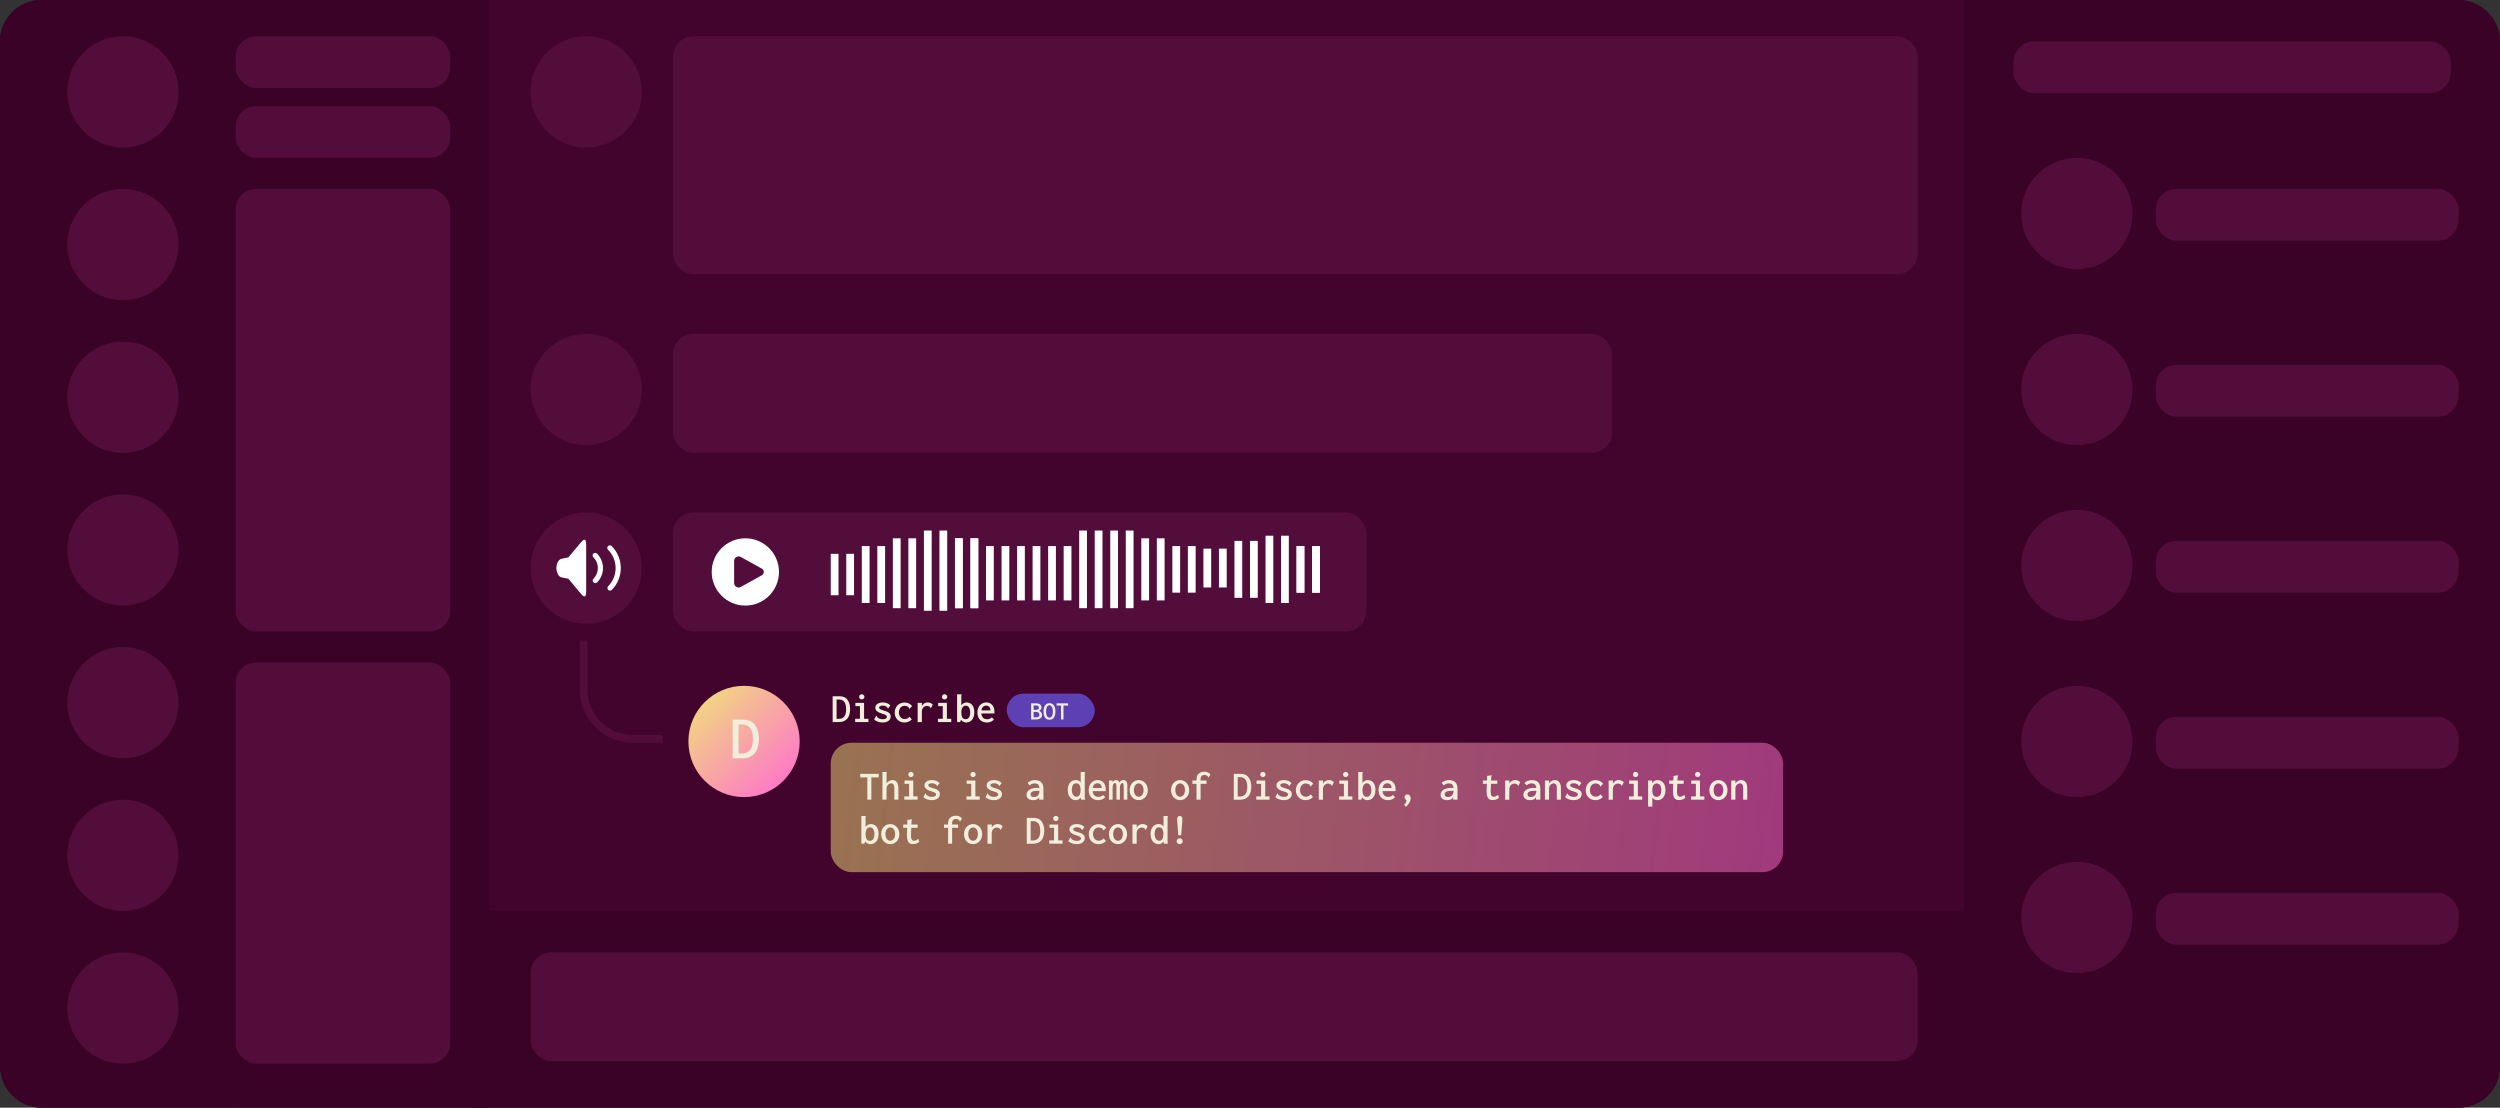 <svg width="966" height="428" viewBox="0 0 966 428" fill="none" xmlns="http://www.w3.org/2000/svg">
<rect x="0" y="0" width="966" height="428" fill="#333333" stroke="none"/>
<rect width="966" height="428" rx="16" fill="#42032C"/>
<rect x="321" y="287" width="368" height="50" rx="8" fill="url(#paint0_linear_16_936)" fill-opacity="0.5"/>
<rect x="389" y="268" width="34" height="13" rx="6.5" fill="#6E62FF" fill-opacity="0.65"/>
<path d="M335.136 309V300.376H332.416V299.016H339.536V300.376H336.688V309H335.136ZM340.976 298.296H342.544H342.704V298.44C342.64 298.504 342.597 298.573 342.576 298.648C342.565 298.723 342.56 298.851 342.56 299.032V302.68C342.741 302.413 342.955 302.189 343.2 302.008C343.456 301.816 343.717 301.672 343.984 301.576C344.261 301.469 344.539 301.416 344.816 301.416C345.285 301.416 345.691 301.523 346.032 301.736C346.384 301.949 346.656 302.285 346.848 302.744C347.04 303.192 347.136 303.789 347.136 304.536V309H345.568V304.552C345.568 304.093 345.52 303.731 345.424 303.464C345.328 303.187 345.195 302.989 345.024 302.872C344.853 302.744 344.651 302.68 344.416 302.68C344.224 302.68 344.037 302.712 343.856 302.776C343.685 302.84 343.52 302.931 343.36 303.048C343.2 303.155 343.061 303.293 342.944 303.464C342.827 303.635 342.731 303.827 342.656 304.04C342.592 304.253 342.56 304.488 342.56 304.744V309H340.976V298.296ZM349.44 309V307.736H351.28V302.856H349.52V301.592H352.88V307.736H354.56V309H349.44ZM351.984 300.264C351.696 300.264 351.451 300.168 351.248 299.976C351.056 299.773 350.96 299.539 350.96 299.272C350.96 298.984 351.056 298.744 351.248 298.552C351.44 298.36 351.685 298.264 351.984 298.264C352.261 298.264 352.501 298.365 352.704 298.568C352.917 298.771 353.024 299.005 353.024 299.272C353.024 299.539 352.917 299.773 352.704 299.976C352.501 300.168 352.261 300.264 351.984 300.264ZM360.112 309.176C359.664 309.176 359.243 309.133 358.848 309.048C358.453 308.963 358.08 308.835 357.728 308.664C357.387 308.493 357.072 308.275 356.784 308.008L357.52 306.664L357.616 306.52L357.728 306.584C357.749 306.669 357.776 306.76 357.808 306.856C357.84 306.941 357.915 307.048 358.032 307.176C358.288 307.4 358.581 307.581 358.912 307.72C359.243 307.848 359.648 307.912 360.128 307.912C360.459 307.912 360.736 307.875 360.96 307.8C361.195 307.715 361.376 307.603 361.504 307.464C361.632 307.315 361.696 307.149 361.696 306.968C361.696 306.829 361.659 306.712 361.584 306.616C361.52 306.509 361.419 306.413 361.28 306.328C361.141 306.232 360.96 306.141 360.736 306.056C360.512 305.96 360.24 305.869 359.92 305.784C359.376 305.624 358.901 305.443 358.496 305.24C358.091 305.027 357.776 304.776 357.552 304.488C357.328 304.2 357.216 303.859 357.216 303.464C357.216 303.069 357.328 302.723 357.552 302.424C357.787 302.115 358.117 301.869 358.544 301.688C358.971 301.507 359.477 301.416 360.064 301.416C360.384 301.416 360.683 301.443 360.96 301.496C361.248 301.539 361.509 301.608 361.744 301.704C361.989 301.8 362.219 301.923 362.432 302.072C362.645 302.211 362.848 302.376 363.04 302.568L362.224 303.656L362.128 303.784L362.016 303.688C362.005 303.603 361.979 303.523 361.936 303.448C361.904 303.373 361.829 303.277 361.712 303.16C361.477 302.989 361.221 302.861 360.944 302.776C360.667 302.691 360.384 302.648 360.096 302.648C359.723 302.648 359.392 302.712 359.104 302.84C358.827 302.968 358.688 303.16 358.688 303.416C358.688 303.565 358.747 303.704 358.864 303.832C358.992 303.96 359.195 304.088 359.472 304.216C359.749 304.333 360.128 304.456 360.608 304.584C361.216 304.744 361.707 304.931 362.08 305.144C362.453 305.347 362.725 305.587 362.896 305.864C363.077 306.141 363.168 306.467 363.168 306.84C363.168 307.256 363.051 307.645 362.816 308.008C362.592 308.36 362.251 308.643 361.792 308.856C361.333 309.069 360.773 309.176 360.112 309.176ZM373.44 309V307.736H375.28V302.856H373.52V301.592H376.88V307.736H378.56V309H373.44ZM375.984 300.264C375.696 300.264 375.451 300.168 375.248 299.976C375.056 299.773 374.96 299.539 374.96 299.272C374.96 298.984 375.056 298.744 375.248 298.552C375.44 298.36 375.685 298.264 375.984 298.264C376.261 298.264 376.501 298.365 376.704 298.568C376.917 298.771 377.024 299.005 377.024 299.272C377.024 299.539 376.917 299.773 376.704 299.976C376.501 300.168 376.261 300.264 375.984 300.264ZM384.112 309.176C383.664 309.176 383.243 309.133 382.848 309.048C382.453 308.963 382.08 308.835 381.728 308.664C381.387 308.493 381.072 308.275 380.784 308.008L381.52 306.664L381.616 306.52L381.728 306.584C381.749 306.669 381.776 306.76 381.808 306.856C381.84 306.941 381.915 307.048 382.032 307.176C382.288 307.4 382.581 307.581 382.912 307.72C383.243 307.848 383.648 307.912 384.128 307.912C384.459 307.912 384.736 307.875 384.96 307.8C385.195 307.715 385.376 307.603 385.504 307.464C385.632 307.315 385.696 307.149 385.696 306.968C385.696 306.829 385.659 306.712 385.584 306.616C385.52 306.509 385.419 306.413 385.28 306.328C385.141 306.232 384.96 306.141 384.736 306.056C384.512 305.96 384.24 305.869 383.92 305.784C383.376 305.624 382.901 305.443 382.496 305.24C382.091 305.027 381.776 304.776 381.552 304.488C381.328 304.2 381.216 303.859 381.216 303.464C381.216 303.069 381.328 302.723 381.552 302.424C381.787 302.115 382.117 301.869 382.544 301.688C382.971 301.507 383.477 301.416 384.064 301.416C384.384 301.416 384.683 301.443 384.96 301.496C385.248 301.539 385.509 301.608 385.744 301.704C385.989 301.8 386.219 301.923 386.432 302.072C386.645 302.211 386.848 302.376 387.04 302.568L386.224 303.656L386.128 303.784L386.016 303.688C386.005 303.603 385.979 303.523 385.936 303.448C385.904 303.373 385.829 303.277 385.712 303.16C385.477 302.989 385.221 302.861 384.944 302.776C384.667 302.691 384.384 302.648 384.096 302.648C383.723 302.648 383.392 302.712 383.104 302.84C382.827 302.968 382.688 303.16 382.688 303.416C382.688 303.565 382.747 303.704 382.864 303.832C382.992 303.96 383.195 304.088 383.472 304.216C383.749 304.333 384.128 304.456 384.608 304.584C385.216 304.744 385.707 304.931 386.08 305.144C386.453 305.347 386.725 305.587 386.896 305.864C387.077 306.141 387.168 306.467 387.168 306.84C387.168 307.256 387.051 307.645 386.816 308.008C386.592 308.36 386.251 308.643 385.792 308.856C385.333 309.069 384.773 309.176 384.112 309.176ZM399.232 309.176C398.411 309.176 397.771 308.989 397.312 308.616C396.864 308.232 396.64 307.736 396.64 307.128C396.64 306.723 396.731 306.36 396.912 306.04C397.104 305.709 397.371 305.427 397.712 305.192C398.064 304.957 398.485 304.776 398.976 304.648C399.467 304.509 400.021 304.44 400.64 304.44C400.768 304.44 400.901 304.445 401.04 304.456C401.189 304.456 401.344 304.461 401.504 304.472C401.675 304.483 401.845 304.493 402.016 304.504L402.064 305.64C401.915 305.619 401.755 305.603 401.584 305.592C401.424 305.581 401.264 305.576 401.104 305.576C400.944 305.576 400.795 305.576 400.656 305.576C400.24 305.576 399.877 305.608 399.568 305.672C399.269 305.725 399.019 305.811 398.816 305.928C398.624 306.045 398.48 306.189 398.384 306.36C398.288 306.531 398.24 306.728 398.24 306.952C398.24 307.133 398.272 307.293 398.336 307.432C398.4 307.56 398.485 307.661 398.592 307.736C398.709 307.811 398.843 307.869 398.992 307.912C399.152 307.944 399.323 307.96 399.504 307.96C399.856 307.96 400.165 307.901 400.432 307.784C400.699 307.667 400.923 307.496 401.104 307.272C401.296 307.037 401.44 306.749 401.536 306.408C401.632 306.056 401.68 305.645 401.68 305.176C401.68 304.525 401.605 304.019 401.456 303.656C401.317 303.293 401.109 303.043 400.832 302.904C400.555 302.765 400.208 302.696 399.792 302.696C399.451 302.696 399.12 302.755 398.8 302.872C398.491 302.979 398.187 303.181 397.888 303.48L397.04 302.52C397.445 302.136 397.888 301.859 398.368 301.688C398.859 301.517 399.36 301.432 399.872 301.432C400.341 301.432 400.773 301.491 401.168 301.608C401.573 301.715 401.925 301.896 402.224 302.152C402.533 302.408 402.768 302.755 402.928 303.192C403.099 303.629 403.184 304.184 403.184 304.856V309H401.52V308.088C401.381 308.301 401.227 308.483 401.056 308.632C400.885 308.771 400.699 308.883 400.496 308.968C400.304 309.043 400.101 309.096 399.888 309.128C399.675 309.16 399.456 309.176 399.232 309.176ZM415.648 309.176C415.253 309.176 414.869 309.096 414.496 308.936C414.133 308.765 413.808 308.52 413.52 308.2C413.232 307.88 413.003 307.475 412.832 306.984C412.672 306.483 412.592 305.907 412.592 305.256C412.592 304.595 412.672 304.024 412.832 303.544C413.003 303.064 413.232 302.669 413.52 302.36C413.808 302.04 414.139 301.805 414.512 301.656C414.885 301.496 415.275 301.416 415.68 301.416C415.968 301.416 416.229 301.453 416.464 301.528C416.709 301.603 416.928 301.715 417.12 301.864C417.312 302.013 417.467 302.2 417.584 302.424V298.296H419.136H419.28V298.44C419.227 298.504 419.189 298.573 419.168 298.648C419.147 298.723 419.141 298.851 419.152 299.032V307.96C419.152 308.131 419.157 308.307 419.168 308.488C419.189 308.659 419.237 308.829 419.312 309H417.744C417.691 308.883 417.653 308.776 417.632 308.68C417.611 308.584 417.6 308.488 417.6 308.392C417.6 308.296 417.6 308.195 417.6 308.088C417.451 308.312 417.28 308.509 417.088 308.68C416.896 308.84 416.677 308.963 416.432 309.048C416.187 309.133 415.925 309.176 415.648 309.176ZM415.92 307.864C416.208 307.864 416.453 307.805 416.656 307.688C416.859 307.571 417.024 307.4 417.152 307.176C417.28 306.952 417.376 306.68 417.44 306.36C417.504 306.04 417.536 305.677 417.536 305.272C417.536 304.728 417.477 304.264 417.36 303.88C417.243 303.485 417.056 303.187 416.8 302.984C416.555 302.771 416.24 302.664 415.856 302.664C415.579 302.664 415.333 302.723 415.12 302.84C414.907 302.957 414.725 303.128 414.576 303.352C414.437 303.565 414.331 303.827 414.256 304.136C414.181 304.445 414.144 304.792 414.144 305.176C414.144 305.72 414.219 306.195 414.368 306.6C414.528 307.005 414.741 307.32 415.008 307.544C415.275 307.757 415.579 307.864 415.92 307.864ZM424.336 309.176C423.803 309.176 423.312 309.091 422.864 308.92C422.416 308.749 422.027 308.504 421.696 308.184C421.376 307.853 421.125 307.448 420.944 306.968C420.763 306.488 420.672 305.944 420.672 305.336C420.672 304.717 420.763 304.168 420.944 303.688C421.125 303.197 421.371 302.787 421.68 302.456C422 302.125 422.368 301.869 422.784 301.688C423.211 301.507 423.664 301.416 424.144 301.416C424.56 301.416 424.955 301.491 425.328 301.64C425.712 301.789 426.043 302.013 426.32 302.312C426.608 302.6 426.832 302.968 426.992 303.416C427.163 303.864 427.248 304.387 427.248 304.984C427.248 305.091 427.248 305.213 427.248 305.352C427.248 305.48 427.243 305.592 427.232 305.688H422.208C422.229 306.072 422.304 306.408 422.432 306.696C422.56 306.973 422.72 307.203 422.912 307.384C423.115 307.565 423.344 307.699 423.6 307.784C423.856 307.869 424.123 307.912 424.4 307.912C424.645 307.912 424.869 307.891 425.072 307.848C425.285 307.795 425.488 307.715 425.68 307.608C425.872 307.501 426.048 307.357 426.208 307.176L427.04 307.992C426.816 308.259 426.565 308.483 426.288 308.664C426.011 308.835 425.707 308.963 425.376 309.048C425.056 309.133 424.709 309.176 424.336 309.176ZM422.24 304.488H425.696C425.696 304.189 425.659 303.928 425.584 303.704C425.509 303.48 425.397 303.288 425.248 303.128C425.109 302.968 424.939 302.851 424.736 302.776C424.533 302.691 424.309 302.648 424.064 302.648C423.829 302.648 423.611 302.685 423.408 302.76C423.216 302.835 423.04 302.947 422.88 303.096C422.72 303.245 422.581 303.437 422.464 303.672C422.357 303.896 422.283 304.168 422.24 304.488ZM428.528 309V301.592H429.888V302.2C430.005 302.029 430.133 301.891 430.272 301.784C430.421 301.667 430.576 301.576 430.736 301.512C430.907 301.448 431.077 301.416 431.248 301.416C431.44 301.416 431.621 301.453 431.792 301.528C431.963 301.603 432.112 301.709 432.24 301.848C432.368 301.987 432.464 302.168 432.528 302.392C432.635 302.179 432.763 302.003 432.912 301.864C433.072 301.725 433.253 301.619 433.456 301.544C433.669 301.459 433.893 301.416 434.128 301.416C434.384 301.416 434.603 301.469 434.784 301.576C434.976 301.672 435.131 301.811 435.248 301.992C435.376 302.163 435.467 302.376 435.52 302.632C435.584 302.877 435.611 303.155 435.6 303.464V309H434.208V303.88C434.208 303.507 434.187 303.229 434.144 303.048C434.101 302.867 434.037 302.744 433.952 302.68C433.877 302.616 433.787 302.584 433.68 302.584C433.52 302.584 433.365 302.659 433.216 302.808C433.077 302.947 432.96 303.139 432.864 303.384C432.779 303.629 432.736 303.901 432.736 304.2V309H431.392V303.944C431.392 303.389 431.344 303.021 431.248 302.84C431.163 302.659 431.008 302.568 430.784 302.568C430.677 302.568 430.571 302.605 430.464 302.68C430.368 302.744 430.277 302.845 430.192 302.984C430.107 303.112 430.037 303.272 429.984 303.464C429.941 303.656 429.92 303.88 429.92 304.136V309H428.528ZM440 309.16C439.328 309.16 438.731 309 438.208 308.68C437.685 308.349 437.269 307.896 436.96 307.32C436.651 306.733 436.496 306.061 436.496 305.304C436.496 304.557 436.651 303.896 436.96 303.32C437.269 302.733 437.685 302.275 438.208 301.944C438.731 301.603 439.328 301.432 440 301.432C440.661 301.432 441.253 301.603 441.776 301.944C442.309 302.275 442.731 302.733 443.04 303.32C443.349 303.896 443.504 304.557 443.504 305.304C443.504 306.051 443.349 306.717 443.04 307.304C442.731 307.88 442.309 308.333 441.776 308.664C441.253 308.995 440.661 309.16 440 309.16ZM440 307.864C440.363 307.864 440.683 307.757 440.96 307.544C441.248 307.32 441.472 307.016 441.632 306.632C441.792 306.248 441.872 305.8 441.872 305.288C441.872 304.765 441.792 304.312 441.632 303.928C441.472 303.544 441.248 303.245 440.96 303.032C440.683 302.819 440.363 302.712 440 302.712C439.637 302.712 439.312 302.819 439.024 303.032C438.747 303.245 438.528 303.544 438.368 303.928C438.208 304.312 438.128 304.765 438.128 305.288C438.128 305.8 438.208 306.248 438.368 306.632C438.528 307.016 438.747 307.32 439.024 307.544C439.312 307.757 439.637 307.864 440 307.864ZM456 309.16C455.328 309.16 454.731 309 454.208 308.68C453.685 308.349 453.269 307.896 452.96 307.32C452.651 306.733 452.496 306.061 452.496 305.304C452.496 304.557 452.651 303.896 452.96 303.32C453.269 302.733 453.685 302.275 454.208 301.944C454.731 301.603 455.328 301.432 456 301.432C456.661 301.432 457.253 301.603 457.776 301.944C458.309 302.275 458.731 302.733 459.04 303.32C459.349 303.896 459.504 304.557 459.504 305.304C459.504 306.051 459.349 306.717 459.04 307.304C458.731 307.88 458.309 308.333 457.776 308.664C457.253 308.995 456.661 309.16 456 309.16ZM456 307.864C456.363 307.864 456.683 307.757 456.96 307.544C457.248 307.32 457.472 307.016 457.632 306.632C457.792 306.248 457.872 305.8 457.872 305.288C457.872 304.765 457.792 304.312 457.632 303.928C457.472 303.544 457.248 303.245 456.96 303.032C456.683 302.819 456.363 302.712 456 302.712C455.637 302.712 455.312 302.819 455.024 303.032C454.747 303.245 454.528 303.544 454.368 303.928C454.208 304.312 454.128 304.765 454.128 305.288C454.128 305.8 454.208 306.248 454.368 306.632C454.528 307.016 454.747 307.32 455.024 307.544C455.312 307.757 455.637 307.864 456 307.864ZM462.336 302.856H460.752V301.592H462.336V301.096C462.336 300.435 462.469 299.891 462.736 299.464C463.013 299.027 463.376 298.707 463.824 298.504C464.272 298.291 464.763 298.184 465.296 298.184C465.787 298.184 466.24 298.269 466.656 298.44C467.072 298.611 467.429 298.867 467.728 299.208L467.056 300.312L466.976 300.44L466.864 300.376C466.843 300.291 466.811 300.205 466.768 300.12C466.736 300.035 466.656 299.933 466.528 299.816C466.347 299.677 466.171 299.581 466 299.528C465.829 299.475 465.621 299.448 465.376 299.448C465.077 299.448 464.816 299.507 464.592 299.624C464.379 299.731 464.208 299.907 464.08 300.152C463.963 300.387 463.904 300.701 463.904 301.096V301.592H466.208V302.856H463.904V309H462.336V302.856ZM476.736 309.016V299.032H479.216C479.803 299.032 480.293 299.085 480.688 299.192C481.093 299.299 481.435 299.453 481.712 299.656C482 299.859 482.251 300.109 482.464 300.408C482.688 300.707 482.875 301.043 483.024 301.416C483.184 301.789 483.301 302.2 483.376 302.648C483.451 303.085 483.488 303.56 483.488 304.072C483.477 304.84 483.381 305.528 483.2 306.136C483.029 306.744 482.763 307.261 482.4 307.688C482.048 308.115 481.595 308.445 481.04 308.68C480.485 308.904 479.813 309.016 479.024 309.016H476.736ZM478.256 307.768H478.992C479.707 307.768 480.277 307.624 480.704 307.336C481.141 307.037 481.456 306.616 481.648 306.072C481.851 305.517 481.952 304.867 481.952 304.12C481.952 303.331 481.861 302.653 481.68 302.088C481.499 301.523 481.205 301.085 480.8 300.776C480.405 300.456 479.856 300.296 479.152 300.296H478.256V307.768ZM485.44 309V307.736H487.28V302.856H485.52V301.592H488.88V307.736H490.56V309H485.44ZM487.984 300.264C487.696 300.264 487.451 300.168 487.248 299.976C487.056 299.773 486.96 299.539 486.96 299.272C486.96 298.984 487.056 298.744 487.248 298.552C487.44 298.36 487.685 298.264 487.984 298.264C488.261 298.264 488.501 298.365 488.704 298.568C488.917 298.771 489.024 299.005 489.024 299.272C489.024 299.539 488.917 299.773 488.704 299.976C488.501 300.168 488.261 300.264 487.984 300.264ZM496.112 309.176C495.664 309.176 495.243 309.133 494.848 309.048C494.453 308.963 494.08 308.835 493.728 308.664C493.387 308.493 493.072 308.275 492.784 308.008L493.52 306.664L493.616 306.52L493.728 306.584C493.749 306.669 493.776 306.76 493.808 306.856C493.84 306.941 493.915 307.048 494.032 307.176C494.288 307.4 494.581 307.581 494.912 307.72C495.243 307.848 495.648 307.912 496.128 307.912C496.459 307.912 496.736 307.875 496.96 307.8C497.195 307.715 497.376 307.603 497.504 307.464C497.632 307.315 497.696 307.149 497.696 306.968C497.696 306.829 497.659 306.712 497.584 306.616C497.52 306.509 497.419 306.413 497.28 306.328C497.141 306.232 496.96 306.141 496.736 306.056C496.512 305.96 496.24 305.869 495.92 305.784C495.376 305.624 494.901 305.443 494.496 305.24C494.091 305.027 493.776 304.776 493.552 304.488C493.328 304.2 493.216 303.859 493.216 303.464C493.216 303.069 493.328 302.723 493.552 302.424C493.787 302.115 494.117 301.869 494.544 301.688C494.971 301.507 495.477 301.416 496.064 301.416C496.384 301.416 496.683 301.443 496.96 301.496C497.248 301.539 497.509 301.608 497.744 301.704C497.989 301.8 498.219 301.923 498.432 302.072C498.645 302.211 498.848 302.376 499.04 302.568L498.224 303.656L498.128 303.784L498.016 303.688C498.005 303.603 497.979 303.523 497.936 303.448C497.904 303.373 497.829 303.277 497.712 303.16C497.477 302.989 497.221 302.861 496.944 302.776C496.667 302.691 496.384 302.648 496.096 302.648C495.723 302.648 495.392 302.712 495.104 302.84C494.827 302.968 494.688 303.16 494.688 303.416C494.688 303.565 494.747 303.704 494.864 303.832C494.992 303.96 495.195 304.088 495.472 304.216C495.749 304.333 496.128 304.456 496.608 304.584C497.216 304.744 497.707 304.931 498.08 305.144C498.453 305.347 498.725 305.587 498.896 305.864C499.077 306.141 499.168 306.467 499.168 306.84C499.168 307.256 499.051 307.645 498.816 308.008C498.592 308.36 498.251 308.643 497.792 308.856C497.333 309.069 496.773 309.176 496.112 309.176ZM504.496 309.176C503.952 309.176 503.445 309.085 502.976 308.904C502.517 308.712 502.117 308.445 501.776 308.104C501.445 307.752 501.184 307.347 500.992 306.888C500.811 306.419 500.72 305.907 500.72 305.352C500.72 304.797 500.811 304.285 500.992 303.816C501.184 303.336 501.445 302.92 501.776 302.568C502.117 302.216 502.517 301.944 502.976 301.752C503.445 301.549 503.947 301.448 504.48 301.448C505.141 301.448 505.717 301.571 506.208 301.816C506.709 302.061 507.115 302.408 507.424 302.856L506.512 303.816L506.4 303.928L506.304 303.832C506.293 303.747 506.272 303.667 506.24 303.592C506.219 303.507 506.149 303.395 506.032 303.256C505.819 303.064 505.584 302.931 505.328 302.856C505.072 302.771 504.779 302.728 504.448 302.728C504.171 302.728 503.904 302.787 503.648 302.904C503.403 303.021 503.179 303.192 502.976 303.416C502.784 303.64 502.629 303.912 502.512 304.232C502.395 304.552 502.336 304.909 502.336 305.304C502.336 305.688 502.395 306.04 502.512 306.36C502.629 306.669 502.789 306.936 502.992 307.16C503.195 307.373 503.429 307.544 503.696 307.672C503.973 307.789 504.261 307.848 504.56 307.848C504.795 307.848 505.019 307.821 505.232 307.768C505.456 307.704 505.669 307.608 505.872 307.48C506.075 307.341 506.267 307.165 506.448 306.952L507.328 307.976C506.944 308.392 506.501 308.696 506 308.888C505.509 309.08 505.008 309.176 504.496 309.176ZM509.584 301.592H511.232L511.2 303.704L511.008 303.528C511.061 303.208 511.163 302.92 511.312 302.664C511.461 302.397 511.643 302.173 511.856 301.992C512.08 301.811 512.325 301.672 512.592 301.576C512.859 301.469 513.136 301.416 513.424 301.416C513.829 301.416 514.197 301.485 514.528 301.624C514.859 301.763 515.157 301.971 515.424 302.248L514.752 303.56L514.688 303.704L514.56 303.64C514.528 303.555 514.496 303.469 514.464 303.384C514.432 303.299 514.352 303.197 514.224 303.08C514.064 302.973 513.904 302.893 513.744 302.84C513.595 302.787 513.419 302.76 513.216 302.76C512.96 302.76 512.709 302.808 512.464 302.904C512.229 302.989 512.016 303.128 511.824 303.32C511.632 303.512 511.477 303.757 511.36 304.056C511.253 304.344 511.2 304.696 511.2 305.112V309.016H509.584V301.592ZM517.44 309V307.736H519.28V302.856H517.52V301.592H520.88V307.736H522.56V309H517.44ZM519.984 300.264C519.696 300.264 519.451 300.168 519.248 299.976C519.056 299.773 518.96 299.539 518.96 299.272C518.96 298.984 519.056 298.744 519.248 298.552C519.44 298.36 519.685 298.264 519.984 298.264C520.261 298.264 520.501 298.365 520.704 298.568C520.917 298.771 521.024 299.005 521.024 299.272C521.024 299.539 520.917 299.773 520.704 299.976C520.501 300.168 520.261 300.264 519.984 300.264ZM528.384 309.176C528.117 309.176 527.856 309.133 527.6 309.048C527.355 308.973 527.12 308.861 526.896 308.712C526.683 308.552 526.491 308.36 526.32 308.136L525.984 309H524.832V298.296H526.432H526.576V298.44C526.523 298.504 526.485 298.573 526.464 298.648C526.453 298.723 526.448 298.851 526.448 299.032V302.536C526.555 302.365 526.683 302.216 526.832 302.088C526.981 301.949 527.141 301.832 527.312 301.736C527.493 301.629 527.68 301.549 527.872 301.496C528.075 301.443 528.272 301.416 528.464 301.416C528.912 301.427 529.317 301.512 529.68 301.672C530.053 301.821 530.373 302.056 530.64 302.376C530.907 302.685 531.109 303.075 531.248 303.544C531.397 304.013 531.472 304.563 531.472 305.192C531.472 305.864 531.387 306.451 531.216 306.952C531.056 307.453 530.832 307.869 530.544 308.2C530.256 308.531 529.925 308.776 529.552 308.936C529.179 309.096 528.789 309.176 528.384 309.176ZM528.112 307.896C528.347 307.896 528.565 307.853 528.768 307.768C528.981 307.683 529.168 307.539 529.328 307.336C529.499 307.133 529.632 306.867 529.728 306.536C529.824 306.205 529.872 305.805 529.872 305.336C529.872 304.899 529.829 304.515 529.744 304.184C529.669 303.853 529.557 303.576 529.408 303.352C529.259 303.117 529.072 302.947 528.848 302.84C528.635 302.723 528.4 302.664 528.144 302.664C527.792 302.664 527.488 302.771 527.232 302.984C526.987 303.197 526.795 303.501 526.656 303.896C526.517 304.28 526.448 304.739 526.448 305.272C526.448 305.688 526.48 306.061 526.544 306.392C526.608 306.712 526.704 306.984 526.832 307.208C526.971 307.432 527.141 307.603 527.344 307.72C527.557 307.837 527.813 307.896 528.112 307.896ZM536.336 309.176C535.803 309.176 535.312 309.091 534.864 308.92C534.416 308.749 534.027 308.504 533.696 308.184C533.376 307.853 533.125 307.448 532.944 306.968C532.763 306.488 532.672 305.944 532.672 305.336C532.672 304.717 532.763 304.168 532.944 303.688C533.125 303.197 533.371 302.787 533.68 302.456C534 302.125 534.368 301.869 534.784 301.688C535.211 301.507 535.664 301.416 536.144 301.416C536.56 301.416 536.955 301.491 537.328 301.64C537.712 301.789 538.043 302.013 538.32 302.312C538.608 302.6 538.832 302.968 538.992 303.416C539.163 303.864 539.248 304.387 539.248 304.984C539.248 305.091 539.248 305.213 539.248 305.352C539.248 305.48 539.243 305.592 539.232 305.688H534.208C534.229 306.072 534.304 306.408 534.432 306.696C534.56 306.973 534.72 307.203 534.912 307.384C535.115 307.565 535.344 307.699 535.6 307.784C535.856 307.869 536.123 307.912 536.4 307.912C536.645 307.912 536.869 307.891 537.072 307.848C537.285 307.795 537.488 307.715 537.68 307.608C537.872 307.501 538.048 307.357 538.208 307.176L539.04 307.992C538.816 308.259 538.565 308.483 538.288 308.664C538.011 308.835 537.707 308.963 537.376 309.048C537.056 309.133 536.709 309.176 536.336 309.176ZM534.24 304.488H537.696C537.696 304.189 537.659 303.928 537.584 303.704C537.509 303.48 537.397 303.288 537.248 303.128C537.109 302.968 536.939 302.851 536.736 302.776C536.533 302.691 536.309 302.648 536.064 302.648C535.829 302.648 535.611 302.685 535.408 302.76C535.216 302.835 535.04 302.947 534.88 303.096C534.72 303.245 534.581 303.437 534.464 303.672C534.357 303.896 534.283 304.168 534.24 304.488ZM543.344 311.72L542.496 311.016C542.795 310.739 543.029 310.456 543.2 310.168C543.371 309.88 543.456 309.64 543.456 309.448C543.456 309.331 543.419 309.219 543.344 309.112C543.269 309.016 543.179 308.92 543.072 308.824C542.976 308.728 542.891 308.616 542.816 308.488C542.741 308.349 542.704 308.195 542.704 308.024C542.704 307.704 542.811 307.448 543.024 307.256C543.248 307.064 543.52 306.968 543.84 306.968C544.203 306.968 544.501 307.112 544.736 307.4C544.981 307.677 545.104 308.04 545.104 308.488C545.104 308.723 545.067 308.963 544.992 309.208C544.917 309.464 544.805 309.725 544.656 309.992C544.517 310.269 544.336 310.547 544.112 310.824C543.899 311.112 543.643 311.411 543.344 311.72ZM559.232 309.176C558.411 309.176 557.771 308.989 557.312 308.616C556.864 308.232 556.64 307.736 556.64 307.128C556.64 306.723 556.731 306.36 556.912 306.04C557.104 305.709 557.371 305.427 557.712 305.192C558.064 304.957 558.485 304.776 558.976 304.648C559.467 304.509 560.021 304.44 560.64 304.44C560.768 304.44 560.901 304.445 561.04 304.456C561.189 304.456 561.344 304.461 561.504 304.472C561.675 304.483 561.845 304.493 562.016 304.504L562.064 305.64C561.915 305.619 561.755 305.603 561.584 305.592C561.424 305.581 561.264 305.576 561.104 305.576C560.944 305.576 560.795 305.576 560.656 305.576C560.24 305.576 559.877 305.608 559.568 305.672C559.269 305.725 559.019 305.811 558.816 305.928C558.624 306.045 558.48 306.189 558.384 306.36C558.288 306.531 558.24 306.728 558.24 306.952C558.24 307.133 558.272 307.293 558.336 307.432C558.4 307.56 558.485 307.661 558.592 307.736C558.709 307.811 558.843 307.869 558.992 307.912C559.152 307.944 559.323 307.96 559.504 307.96C559.856 307.96 560.165 307.901 560.432 307.784C560.699 307.667 560.923 307.496 561.104 307.272C561.296 307.037 561.44 306.749 561.536 306.408C561.632 306.056 561.68 305.645 561.68 305.176C561.68 304.525 561.605 304.019 561.456 303.656C561.317 303.293 561.109 303.043 560.832 302.904C560.555 302.765 560.208 302.696 559.792 302.696C559.451 302.696 559.12 302.755 558.8 302.872C558.491 302.979 558.187 303.181 557.888 303.48L557.04 302.52C557.445 302.136 557.888 301.859 558.368 301.688C558.859 301.517 559.36 301.432 559.872 301.432C560.341 301.432 560.773 301.491 561.168 301.608C561.573 301.715 561.925 301.896 562.224 302.152C562.533 302.408 562.768 302.755 562.928 303.192C563.099 303.629 563.184 304.184 563.184 304.856V309H561.52V308.088C561.381 308.301 561.227 308.483 561.056 308.632C560.885 308.771 560.699 308.883 560.496 308.968C560.304 309.043 560.101 309.096 559.888 309.128C559.675 309.16 559.456 309.176 559.232 309.176ZM576.784 309.144C576.347 309.144 575.968 309.075 575.648 308.936C575.339 308.787 575.088 308.552 574.896 308.232C574.715 307.912 574.587 307.496 574.512 306.984C574.437 306.472 574.411 305.848 574.432 305.112L574.64 299.8L576.272 299.592L576.432 299.576L576.448 299.72C576.395 299.795 576.347 299.869 576.304 299.944C576.272 300.019 576.245 300.147 576.224 300.328L576.064 302.392L576.128 302.568L576.016 305.112C575.984 305.837 576.005 306.403 576.08 306.808C576.155 307.203 576.283 307.48 576.464 307.64C576.645 307.789 576.864 307.864 577.12 307.864C577.461 307.864 577.765 307.795 578.032 307.656C578.309 307.517 578.581 307.347 578.848 307.144L579.2 308.328C578.837 308.595 578.459 308.797 578.064 308.936C577.669 309.075 577.243 309.144 576.784 309.144ZM572.992 301.592H578.576L578.56 302.872H572.992V301.592ZM581.584 301.592H583.232L583.2 303.704L583.008 303.528C583.061 303.208 583.163 302.92 583.312 302.664C583.461 302.397 583.643 302.173 583.856 301.992C584.08 301.811 584.325 301.672 584.592 301.576C584.859 301.469 585.136 301.416 585.424 301.416C585.829 301.416 586.197 301.485 586.528 301.624C586.859 301.763 587.157 301.971 587.424 302.248L586.752 303.56L586.688 303.704L586.56 303.64C586.528 303.555 586.496 303.469 586.464 303.384C586.432 303.299 586.352 303.197 586.224 303.08C586.064 302.973 585.904 302.893 585.744 302.84C585.595 302.787 585.419 302.76 585.216 302.76C584.96 302.76 584.709 302.808 584.464 302.904C584.229 302.989 584.016 303.128 583.824 303.32C583.632 303.512 583.477 303.757 583.36 304.056C583.253 304.344 583.2 304.696 583.2 305.112V309.016H581.584V301.592ZM591.232 309.176C590.411 309.176 589.771 308.989 589.312 308.616C588.864 308.232 588.64 307.736 588.64 307.128C588.64 306.723 588.731 306.36 588.912 306.04C589.104 305.709 589.371 305.427 589.712 305.192C590.064 304.957 590.485 304.776 590.976 304.648C591.467 304.509 592.021 304.44 592.64 304.44C592.768 304.44 592.901 304.445 593.04 304.456C593.189 304.456 593.344 304.461 593.504 304.472C593.675 304.483 593.845 304.493 594.016 304.504L594.064 305.64C593.915 305.619 593.755 305.603 593.584 305.592C593.424 305.581 593.264 305.576 593.104 305.576C592.944 305.576 592.795 305.576 592.656 305.576C592.24 305.576 591.877 305.608 591.568 305.672C591.269 305.725 591.019 305.811 590.816 305.928C590.624 306.045 590.48 306.189 590.384 306.36C590.288 306.531 590.24 306.728 590.24 306.952C590.24 307.133 590.272 307.293 590.336 307.432C590.4 307.56 590.485 307.661 590.592 307.736C590.709 307.811 590.843 307.869 590.992 307.912C591.152 307.944 591.323 307.96 591.504 307.96C591.856 307.96 592.165 307.901 592.432 307.784C592.699 307.667 592.923 307.496 593.104 307.272C593.296 307.037 593.44 306.749 593.536 306.408C593.632 306.056 593.68 305.645 593.68 305.176C593.68 304.525 593.605 304.019 593.456 303.656C593.317 303.293 593.109 303.043 592.832 302.904C592.555 302.765 592.208 302.696 591.792 302.696C591.451 302.696 591.12 302.755 590.8 302.872C590.491 302.979 590.187 303.181 589.888 303.48L589.04 302.52C589.445 302.136 589.888 301.859 590.368 301.688C590.859 301.517 591.36 301.432 591.872 301.432C592.341 301.432 592.773 301.491 593.168 301.608C593.573 301.715 593.925 301.896 594.224 302.152C594.533 302.408 594.768 302.755 594.928 303.192C595.099 303.629 595.184 304.184 595.184 304.856V309H593.52V308.088C593.381 308.301 593.227 308.483 593.056 308.632C592.885 308.771 592.699 308.883 592.496 308.968C592.304 309.043 592.101 309.096 591.888 309.128C591.675 309.16 591.456 309.176 591.232 309.176ZM596.96 309V301.592H598.56V302.728C598.741 302.461 598.944 302.232 599.168 302.04C599.392 301.848 599.643 301.699 599.92 301.592C600.197 301.475 600.496 301.416 600.816 301.416C601.232 301.416 601.616 301.523 601.968 301.736C602.32 301.949 602.603 302.285 602.816 302.744C603.029 303.192 603.136 303.789 603.136 304.536V309H601.552V304.552C601.552 304.115 601.504 303.757 601.408 303.48C601.312 303.203 601.173 303 600.992 302.872C600.821 302.744 600.613 302.68 600.368 302.68C600.155 302.68 599.941 302.728 599.728 302.824C599.515 302.92 599.317 303.053 599.136 303.224C598.965 303.384 598.827 303.587 598.72 303.832C598.613 304.067 598.56 304.333 598.56 304.632V309H596.96ZM608.112 309.176C607.664 309.176 607.243 309.133 606.848 309.048C606.453 308.963 606.08 308.835 605.728 308.664C605.387 308.493 605.072 308.275 604.784 308.008L605.52 306.664L605.616 306.52L605.728 306.584C605.749 306.669 605.776 306.76 605.808 306.856C605.84 306.941 605.915 307.048 606.032 307.176C606.288 307.4 606.581 307.581 606.912 307.72C607.243 307.848 607.648 307.912 608.128 307.912C608.459 307.912 608.736 307.875 608.96 307.8C609.195 307.715 609.376 307.603 609.504 307.464C609.632 307.315 609.696 307.149 609.696 306.968C609.696 306.829 609.659 306.712 609.584 306.616C609.52 306.509 609.419 306.413 609.28 306.328C609.141 306.232 608.96 306.141 608.736 306.056C608.512 305.96 608.24 305.869 607.92 305.784C607.376 305.624 606.901 305.443 606.496 305.24C606.091 305.027 605.776 304.776 605.552 304.488C605.328 304.2 605.216 303.859 605.216 303.464C605.216 303.069 605.328 302.723 605.552 302.424C605.787 302.115 606.117 301.869 606.544 301.688C606.971 301.507 607.477 301.416 608.064 301.416C608.384 301.416 608.683 301.443 608.96 301.496C609.248 301.539 609.509 301.608 609.744 301.704C609.989 301.8 610.219 301.923 610.432 302.072C610.645 302.211 610.848 302.376 611.04 302.568L610.224 303.656L610.128 303.784L610.016 303.688C610.005 303.603 609.979 303.523 609.936 303.448C609.904 303.373 609.829 303.277 609.712 303.16C609.477 302.989 609.221 302.861 608.944 302.776C608.667 302.691 608.384 302.648 608.096 302.648C607.723 302.648 607.392 302.712 607.104 302.84C606.827 302.968 606.688 303.16 606.688 303.416C606.688 303.565 606.747 303.704 606.864 303.832C606.992 303.96 607.195 304.088 607.472 304.216C607.749 304.333 608.128 304.456 608.608 304.584C609.216 304.744 609.707 304.931 610.08 305.144C610.453 305.347 610.725 305.587 610.896 305.864C611.077 306.141 611.168 306.467 611.168 306.84C611.168 307.256 611.051 307.645 610.816 308.008C610.592 308.36 610.251 308.643 609.792 308.856C609.333 309.069 608.773 309.176 608.112 309.176ZM616.496 309.176C615.952 309.176 615.445 309.085 614.976 308.904C614.517 308.712 614.117 308.445 613.776 308.104C613.445 307.752 613.184 307.347 612.992 306.888C612.811 306.419 612.72 305.907 612.72 305.352C612.72 304.797 612.811 304.285 612.992 303.816C613.184 303.336 613.445 302.92 613.776 302.568C614.117 302.216 614.517 301.944 614.976 301.752C615.445 301.549 615.947 301.448 616.48 301.448C617.141 301.448 617.717 301.571 618.208 301.816C618.709 302.061 619.115 302.408 619.424 302.856L618.512 303.816L618.4 303.928L618.304 303.832C618.293 303.747 618.272 303.667 618.24 303.592C618.219 303.507 618.149 303.395 618.032 303.256C617.819 303.064 617.584 302.931 617.328 302.856C617.072 302.771 616.779 302.728 616.448 302.728C616.171 302.728 615.904 302.787 615.648 302.904C615.403 303.021 615.179 303.192 614.976 303.416C614.784 303.64 614.629 303.912 614.512 304.232C614.395 304.552 614.336 304.909 614.336 305.304C614.336 305.688 614.395 306.04 614.512 306.36C614.629 306.669 614.789 306.936 614.992 307.16C615.195 307.373 615.429 307.544 615.696 307.672C615.973 307.789 616.261 307.848 616.56 307.848C616.795 307.848 617.019 307.821 617.232 307.768C617.456 307.704 617.669 307.608 617.872 307.48C618.075 307.341 618.267 307.165 618.448 306.952L619.328 307.976C618.944 308.392 618.501 308.696 618 308.888C617.509 309.08 617.008 309.176 616.496 309.176ZM621.584 301.592H623.232L623.2 303.704L623.008 303.528C623.061 303.208 623.163 302.92 623.312 302.664C623.461 302.397 623.643 302.173 623.856 301.992C624.08 301.811 624.325 301.672 624.592 301.576C624.859 301.469 625.136 301.416 625.424 301.416C625.829 301.416 626.197 301.485 626.528 301.624C626.859 301.763 627.157 301.971 627.424 302.248L626.752 303.56L626.688 303.704L626.56 303.64C626.528 303.555 626.496 303.469 626.464 303.384C626.432 303.299 626.352 303.197 626.224 303.08C626.064 302.973 625.904 302.893 625.744 302.84C625.595 302.787 625.419 302.76 625.216 302.76C624.96 302.76 624.709 302.808 624.464 302.904C624.229 302.989 624.016 303.128 623.824 303.32C623.632 303.512 623.477 303.757 623.36 304.056C623.253 304.344 623.2 304.696 623.2 305.112V309.016H621.584V301.592ZM629.44 309V307.736H631.28V302.856H629.52V301.592H632.88V307.736H634.56V309H629.44ZM631.984 300.264C631.696 300.264 631.451 300.168 631.248 299.976C631.056 299.773 630.96 299.539 630.96 299.272C630.96 298.984 631.056 298.744 631.248 298.552C631.44 298.36 631.685 298.264 631.984 298.264C632.261 298.264 632.501 298.365 632.704 298.568C632.917 298.771 633.024 299.005 633.024 299.272C633.024 299.539 632.917 299.773 632.704 299.976C632.501 300.168 632.261 300.264 631.984 300.264ZM636.832 311.672V301.592H638.416V302.776C638.555 302.456 638.731 302.2 638.944 302.008C639.168 301.805 639.413 301.661 639.68 301.576C639.947 301.48 640.235 301.432 640.544 301.432C640.949 301.432 641.328 301.517 641.68 301.688C642.043 301.848 642.363 302.088 642.64 302.408C642.917 302.728 643.136 303.128 643.296 303.608C643.456 304.088 643.536 304.648 643.536 305.288C643.536 305.939 643.451 306.509 643.28 307C643.109 307.491 642.88 307.901 642.592 308.232C642.315 308.552 641.995 308.792 641.632 308.952C641.269 309.112 640.896 309.192 640.512 309.192C640.245 309.192 639.979 309.155 639.712 309.08C639.456 309.016 639.221 308.915 639.008 308.776C638.795 308.627 638.608 308.456 638.448 308.264V311.672H636.832ZM640.112 307.912C640.357 307.912 640.587 307.869 640.8 307.784C641.013 307.688 641.205 307.544 641.376 307.352C641.547 307.149 641.68 306.877 641.776 306.536C641.872 306.184 641.92 305.757 641.92 305.256C641.92 304.723 641.851 304.269 641.712 303.896C641.584 303.523 641.392 303.235 641.136 303.032C640.891 302.829 640.592 302.723 640.24 302.712C639.973 302.701 639.728 302.749 639.504 302.856C639.28 302.952 639.088 303.112 638.928 303.336C638.768 303.549 638.645 303.837 638.56 304.2C638.485 304.552 638.448 304.973 638.448 305.464C638.448 305.795 638.469 306.093 638.512 306.36C638.565 306.616 638.64 306.845 638.736 307.048C638.832 307.24 638.944 307.4 639.072 307.528C639.211 307.656 639.365 307.752 639.536 307.816C639.717 307.88 639.909 307.912 640.112 307.912ZM648.784 309.144C648.347 309.144 647.968 309.075 647.648 308.936C647.339 308.787 647.088 308.552 646.896 308.232C646.715 307.912 646.587 307.496 646.512 306.984C646.437 306.472 646.411 305.848 646.432 305.112L646.64 299.8L648.272 299.592L648.432 299.576L648.448 299.72C648.395 299.795 648.347 299.869 648.304 299.944C648.272 300.019 648.245 300.147 648.224 300.328L648.064 302.392L648.128 302.568L648.016 305.112C647.984 305.837 648.005 306.403 648.08 306.808C648.155 307.203 648.283 307.48 648.464 307.64C648.645 307.789 648.864 307.864 649.12 307.864C649.461 307.864 649.765 307.795 650.032 307.656C650.309 307.517 650.581 307.347 650.848 307.144L651.2 308.328C650.837 308.595 650.459 308.797 650.064 308.936C649.669 309.075 649.243 309.144 648.784 309.144ZM644.992 301.592H650.576L650.56 302.872H644.992V301.592ZM653.44 309V307.736H655.28V302.856H653.52V301.592H656.88V307.736H658.56V309H653.44ZM655.984 300.264C655.696 300.264 655.451 300.168 655.248 299.976C655.056 299.773 654.96 299.539 654.96 299.272C654.96 298.984 655.056 298.744 655.248 298.552C655.44 298.36 655.685 298.264 655.984 298.264C656.261 298.264 656.501 298.365 656.704 298.568C656.917 298.771 657.024 299.005 657.024 299.272C657.024 299.539 656.917 299.773 656.704 299.976C656.501 300.168 656.261 300.264 655.984 300.264ZM664 309.16C663.328 309.16 662.731 309 662.208 308.68C661.685 308.349 661.269 307.896 660.96 307.32C660.651 306.733 660.496 306.061 660.496 305.304C660.496 304.557 660.651 303.896 660.96 303.32C661.269 302.733 661.685 302.275 662.208 301.944C662.731 301.603 663.328 301.432 664 301.432C664.661 301.432 665.253 301.603 665.776 301.944C666.309 302.275 666.731 302.733 667.04 303.32C667.349 303.896 667.504 304.557 667.504 305.304C667.504 306.051 667.349 306.717 667.04 307.304C666.731 307.88 666.309 308.333 665.776 308.664C665.253 308.995 664.661 309.16 664 309.16ZM664 307.864C664.363 307.864 664.683 307.757 664.96 307.544C665.248 307.32 665.472 307.016 665.632 306.632C665.792 306.248 665.872 305.8 665.872 305.288C665.872 304.765 665.792 304.312 665.632 303.928C665.472 303.544 665.248 303.245 664.96 303.032C664.683 302.819 664.363 302.712 664 302.712C663.637 302.712 663.312 302.819 663.024 303.032C662.747 303.245 662.528 303.544 662.368 303.928C662.208 304.312 662.128 304.765 662.128 305.288C662.128 305.8 662.208 306.248 662.368 306.632C662.528 307.016 662.747 307.32 663.024 307.544C663.312 307.757 663.637 307.864 664 307.864ZM668.96 309V301.592H670.56V302.728C670.741 302.461 670.944 302.232 671.168 302.04C671.392 301.848 671.643 301.699 671.92 301.592C672.197 301.475 672.496 301.416 672.816 301.416C673.232 301.416 673.616 301.523 673.968 301.736C674.32 301.949 674.603 302.285 674.816 302.744C675.029 303.192 675.136 303.789 675.136 304.536V309H673.552V304.552C673.552 304.115 673.504 303.757 673.408 303.48C673.312 303.203 673.173 303 672.992 302.872C672.821 302.744 672.613 302.68 672.368 302.68C672.155 302.68 671.941 302.728 671.728 302.824C671.515 302.92 671.317 303.053 671.136 303.224C670.965 303.384 670.827 303.587 670.72 303.832C670.613 304.067 670.56 304.333 670.56 304.632V309H668.96ZM336.384 326.176C336.117 326.176 335.856 326.133 335.6 326.048C335.355 325.973 335.12 325.861 334.896 325.712C334.683 325.552 334.491 325.36 334.32 325.136L333.984 326H332.832V315.296H334.432H334.576V315.44C334.523 315.504 334.485 315.573 334.464 315.648C334.453 315.723 334.448 315.851 334.448 316.032V319.536C334.555 319.365 334.683 319.216 334.832 319.088C334.981 318.949 335.141 318.832 335.312 318.736C335.493 318.629 335.68 318.549 335.872 318.496C336.075 318.443 336.272 318.416 336.464 318.416C336.912 318.427 337.317 318.512 337.68 318.672C338.053 318.821 338.373 319.056 338.64 319.376C338.907 319.685 339.109 320.075 339.248 320.544C339.397 321.013 339.472 321.563 339.472 322.192C339.472 322.864 339.387 323.451 339.216 323.952C339.056 324.453 338.832 324.869 338.544 325.2C338.256 325.531 337.925 325.776 337.552 325.936C337.179 326.096 336.789 326.176 336.384 326.176ZM336.112 324.896C336.347 324.896 336.565 324.853 336.768 324.768C336.981 324.683 337.168 324.539 337.328 324.336C337.499 324.133 337.632 323.867 337.728 323.536C337.824 323.205 337.872 322.805 337.872 322.336C337.872 321.899 337.829 321.515 337.744 321.184C337.669 320.853 337.557 320.576 337.408 320.352C337.259 320.117 337.072 319.947 336.848 319.84C336.635 319.723 336.4 319.664 336.144 319.664C335.792 319.664 335.488 319.771 335.232 319.984C334.987 320.197 334.795 320.501 334.656 320.896C334.517 321.28 334.448 321.739 334.448 322.272C334.448 322.688 334.48 323.061 334.544 323.392C334.608 323.712 334.704 323.984 334.832 324.208C334.971 324.432 335.141 324.603 335.344 324.72C335.557 324.837 335.813 324.896 336.112 324.896ZM344 326.16C343.328 326.16 342.731 326 342.208 325.68C341.685 325.349 341.269 324.896 340.96 324.32C340.651 323.733 340.496 323.061 340.496 322.304C340.496 321.557 340.651 320.896 340.96 320.32C341.269 319.733 341.685 319.275 342.208 318.944C342.731 318.603 343.328 318.432 344 318.432C344.661 318.432 345.253 318.603 345.776 318.944C346.309 319.275 346.731 319.733 347.04 320.32C347.349 320.896 347.504 321.557 347.504 322.304C347.504 323.051 347.349 323.717 347.04 324.304C346.731 324.88 346.309 325.333 345.776 325.664C345.253 325.995 344.661 326.16 344 326.16ZM344 324.864C344.363 324.864 344.683 324.757 344.96 324.544C345.248 324.32 345.472 324.016 345.632 323.632C345.792 323.248 345.872 322.8 345.872 322.288C345.872 321.765 345.792 321.312 345.632 320.928C345.472 320.544 345.248 320.245 344.96 320.032C344.683 319.819 344.363 319.712 344 319.712C343.637 319.712 343.312 319.819 343.024 320.032C342.747 320.245 342.528 320.544 342.368 320.928C342.208 321.312 342.128 321.765 342.128 322.288C342.128 322.8 342.208 323.248 342.368 323.632C342.528 324.016 342.747 324.32 343.024 324.544C343.312 324.757 343.637 324.864 344 324.864ZM352.784 326.144C352.347 326.144 351.968 326.075 351.648 325.936C351.339 325.787 351.088 325.552 350.896 325.232C350.715 324.912 350.587 324.496 350.512 323.984C350.437 323.472 350.411 322.848 350.432 322.112L350.64 316.8L352.272 316.592L352.432 316.576L352.448 316.72C352.395 316.795 352.347 316.869 352.304 316.944C352.272 317.019 352.245 317.147 352.224 317.328L352.064 319.392L352.128 319.568L352.016 322.112C351.984 322.837 352.005 323.403 352.08 323.808C352.155 324.203 352.283 324.48 352.464 324.64C352.645 324.789 352.864 324.864 353.12 324.864C353.461 324.864 353.765 324.795 354.032 324.656C354.309 324.517 354.581 324.347 354.848 324.144L355.2 325.328C354.837 325.595 354.459 325.797 354.064 325.936C353.669 326.075 353.243 326.144 352.784 326.144ZM348.992 318.592H354.576L354.56 319.872H348.992V318.592ZM366.336 319.856H364.752V318.592H366.336V318.096C366.336 317.435 366.469 316.891 366.736 316.464C367.013 316.027 367.376 315.707 367.824 315.504C368.272 315.291 368.763 315.184 369.296 315.184C369.787 315.184 370.24 315.269 370.656 315.44C371.072 315.611 371.429 315.867 371.728 316.208L371.056 317.312L370.976 317.44L370.864 317.376C370.843 317.291 370.811 317.205 370.768 317.12C370.736 317.035 370.656 316.933 370.528 316.816C370.347 316.677 370.171 316.581 370 316.528C369.829 316.475 369.621 316.448 369.376 316.448C369.077 316.448 368.816 316.507 368.592 316.624C368.379 316.731 368.208 316.907 368.08 317.152C367.963 317.387 367.904 317.701 367.904 318.096V318.592H370.208V319.856H367.904V326H366.336V319.856ZM376 326.16C375.328 326.16 374.731 326 374.208 325.68C373.685 325.349 373.269 324.896 372.96 324.32C372.651 323.733 372.496 323.061 372.496 322.304C372.496 321.557 372.651 320.896 372.96 320.32C373.269 319.733 373.685 319.275 374.208 318.944C374.731 318.603 375.328 318.432 376 318.432C376.661 318.432 377.253 318.603 377.776 318.944C378.309 319.275 378.731 319.733 379.04 320.32C379.349 320.896 379.504 321.557 379.504 322.304C379.504 323.051 379.349 323.717 379.04 324.304C378.731 324.88 378.309 325.333 377.776 325.664C377.253 325.995 376.661 326.16 376 326.16ZM376 324.864C376.363 324.864 376.683 324.757 376.96 324.544C377.248 324.32 377.472 324.016 377.632 323.632C377.792 323.248 377.872 322.8 377.872 322.288C377.872 321.765 377.792 321.312 377.632 320.928C377.472 320.544 377.248 320.245 376.96 320.032C376.683 319.819 376.363 319.712 376 319.712C375.637 319.712 375.312 319.819 375.024 320.032C374.747 320.245 374.528 320.544 374.368 320.928C374.208 321.312 374.128 321.765 374.128 322.288C374.128 322.8 374.208 323.248 374.368 323.632C374.528 324.016 374.747 324.32 375.024 324.544C375.312 324.757 375.637 324.864 376 324.864ZM381.584 318.592H383.232L383.2 320.704L383.008 320.528C383.061 320.208 383.163 319.92 383.312 319.664C383.461 319.397 383.643 319.173 383.856 318.992C384.08 318.811 384.325 318.672 384.592 318.576C384.859 318.469 385.136 318.416 385.424 318.416C385.829 318.416 386.197 318.485 386.528 318.624C386.859 318.763 387.157 318.971 387.424 319.248L386.752 320.56L386.688 320.704L386.56 320.64C386.528 320.555 386.496 320.469 386.464 320.384C386.432 320.299 386.352 320.197 386.224 320.08C386.064 319.973 385.904 319.893 385.744 319.84C385.595 319.787 385.419 319.76 385.216 319.76C384.96 319.76 384.709 319.808 384.464 319.904C384.229 319.989 384.016 320.128 383.824 320.32C383.632 320.512 383.477 320.757 383.36 321.056C383.253 321.344 383.2 321.696 383.2 322.112V326.016H381.584V318.592ZM396.736 326.016V316.032H399.216C399.803 316.032 400.293 316.085 400.688 316.192C401.093 316.299 401.435 316.453 401.712 316.656C402 316.859 402.251 317.109 402.464 317.408C402.688 317.707 402.875 318.043 403.024 318.416C403.184 318.789 403.301 319.2 403.376 319.648C403.451 320.085 403.488 320.56 403.488 321.072C403.477 321.84 403.381 322.528 403.2 323.136C403.029 323.744 402.763 324.261 402.4 324.688C402.048 325.115 401.595 325.445 401.04 325.68C400.485 325.904 399.813 326.016 399.024 326.016H396.736ZM398.256 324.768H398.992C399.707 324.768 400.277 324.624 400.704 324.336C401.141 324.037 401.456 323.616 401.648 323.072C401.851 322.517 401.952 321.867 401.952 321.12C401.952 320.331 401.861 319.653 401.68 319.088C401.499 318.523 401.205 318.085 400.8 317.776C400.405 317.456 399.856 317.296 399.152 317.296H398.256V324.768ZM405.44 326V324.736H407.28V319.856H405.52V318.592H408.88V324.736H410.56V326H405.44ZM407.984 317.264C407.696 317.264 407.451 317.168 407.248 316.976C407.056 316.773 406.96 316.539 406.96 316.272C406.96 315.984 407.056 315.744 407.248 315.552C407.44 315.36 407.685 315.264 407.984 315.264C408.261 315.264 408.501 315.365 408.704 315.568C408.917 315.771 409.024 316.005 409.024 316.272C409.024 316.539 408.917 316.773 408.704 316.976C408.501 317.168 408.261 317.264 407.984 317.264ZM416.112 326.176C415.664 326.176 415.243 326.133 414.848 326.048C414.453 325.963 414.08 325.835 413.728 325.664C413.387 325.493 413.072 325.275 412.784 325.008L413.52 323.664L413.616 323.52L413.728 323.584C413.749 323.669 413.776 323.76 413.808 323.856C413.84 323.941 413.915 324.048 414.032 324.176C414.288 324.4 414.581 324.581 414.912 324.72C415.243 324.848 415.648 324.912 416.128 324.912C416.459 324.912 416.736 324.875 416.96 324.8C417.195 324.715 417.376 324.603 417.504 324.464C417.632 324.315 417.696 324.149 417.696 323.968C417.696 323.829 417.659 323.712 417.584 323.616C417.52 323.509 417.419 323.413 417.28 323.328C417.141 323.232 416.96 323.141 416.736 323.056C416.512 322.96 416.24 322.869 415.92 322.784C415.376 322.624 414.901 322.443 414.496 322.24C414.091 322.027 413.776 321.776 413.552 321.488C413.328 321.2 413.216 320.859 413.216 320.464C413.216 320.069 413.328 319.723 413.552 319.424C413.787 319.115 414.117 318.869 414.544 318.688C414.971 318.507 415.477 318.416 416.064 318.416C416.384 318.416 416.683 318.443 416.96 318.496C417.248 318.539 417.509 318.608 417.744 318.704C417.989 318.8 418.219 318.923 418.432 319.072C418.645 319.211 418.848 319.376 419.04 319.568L418.224 320.656L418.128 320.784L418.016 320.688C418.005 320.603 417.979 320.523 417.936 320.448C417.904 320.373 417.829 320.277 417.712 320.16C417.477 319.989 417.221 319.861 416.944 319.776C416.667 319.691 416.384 319.648 416.096 319.648C415.723 319.648 415.392 319.712 415.104 319.84C414.827 319.968 414.688 320.16 414.688 320.416C414.688 320.565 414.747 320.704 414.864 320.832C414.992 320.96 415.195 321.088 415.472 321.216C415.749 321.333 416.128 321.456 416.608 321.584C417.216 321.744 417.707 321.931 418.08 322.144C418.453 322.347 418.725 322.587 418.896 322.864C419.077 323.141 419.168 323.467 419.168 323.84C419.168 324.256 419.051 324.645 418.816 325.008C418.592 325.36 418.251 325.643 417.792 325.856C417.333 326.069 416.773 326.176 416.112 326.176ZM424.496 326.176C423.952 326.176 423.445 326.085 422.976 325.904C422.517 325.712 422.117 325.445 421.776 325.104C421.445 324.752 421.184 324.347 420.992 323.888C420.811 323.419 420.72 322.907 420.72 322.352C420.72 321.797 420.811 321.285 420.992 320.816C421.184 320.336 421.445 319.92 421.776 319.568C422.117 319.216 422.517 318.944 422.976 318.752C423.445 318.549 423.947 318.448 424.48 318.448C425.141 318.448 425.717 318.571 426.208 318.816C426.709 319.061 427.115 319.408 427.424 319.856L426.512 320.816L426.4 320.928L426.304 320.832C426.293 320.747 426.272 320.667 426.24 320.592C426.219 320.507 426.149 320.395 426.032 320.256C425.819 320.064 425.584 319.931 425.328 319.856C425.072 319.771 424.779 319.728 424.448 319.728C424.171 319.728 423.904 319.787 423.648 319.904C423.403 320.021 423.179 320.192 422.976 320.416C422.784 320.64 422.629 320.912 422.512 321.232C422.395 321.552 422.336 321.909 422.336 322.304C422.336 322.688 422.395 323.04 422.512 323.36C422.629 323.669 422.789 323.936 422.992 324.16C423.195 324.373 423.429 324.544 423.696 324.672C423.973 324.789 424.261 324.848 424.56 324.848C424.795 324.848 425.019 324.821 425.232 324.768C425.456 324.704 425.669 324.608 425.872 324.48C426.075 324.341 426.267 324.165 426.448 323.952L427.328 324.976C426.944 325.392 426.501 325.696 426 325.888C425.509 326.08 425.008 326.176 424.496 326.176ZM432 326.16C431.328 326.16 430.731 326 430.208 325.68C429.685 325.349 429.269 324.896 428.96 324.32C428.651 323.733 428.496 323.061 428.496 322.304C428.496 321.557 428.651 320.896 428.96 320.32C429.269 319.733 429.685 319.275 430.208 318.944C430.731 318.603 431.328 318.432 432 318.432C432.661 318.432 433.253 318.603 433.776 318.944C434.309 319.275 434.731 319.733 435.04 320.32C435.349 320.896 435.504 321.557 435.504 322.304C435.504 323.051 435.349 323.717 435.04 324.304C434.731 324.88 434.309 325.333 433.776 325.664C433.253 325.995 432.661 326.16 432 326.16ZM432 324.864C432.363 324.864 432.683 324.757 432.96 324.544C433.248 324.32 433.472 324.016 433.632 323.632C433.792 323.248 433.872 322.8 433.872 322.288C433.872 321.765 433.792 321.312 433.632 320.928C433.472 320.544 433.248 320.245 432.96 320.032C432.683 319.819 432.363 319.712 432 319.712C431.637 319.712 431.312 319.819 431.024 320.032C430.747 320.245 430.528 320.544 430.368 320.928C430.208 321.312 430.128 321.765 430.128 322.288C430.128 322.8 430.208 323.248 430.368 323.632C430.528 324.016 430.747 324.32 431.024 324.544C431.312 324.757 431.637 324.864 432 324.864ZM437.584 318.592H439.232L439.2 320.704L439.008 320.528C439.061 320.208 439.163 319.92 439.312 319.664C439.461 319.397 439.643 319.173 439.856 318.992C440.08 318.811 440.325 318.672 440.592 318.576C440.859 318.469 441.136 318.416 441.424 318.416C441.829 318.416 442.197 318.485 442.528 318.624C442.859 318.763 443.157 318.971 443.424 319.248L442.752 320.56L442.688 320.704L442.56 320.64C442.528 320.555 442.496 320.469 442.464 320.384C442.432 320.299 442.352 320.197 442.224 320.08C442.064 319.973 441.904 319.893 441.744 319.84C441.595 319.787 441.419 319.76 441.216 319.76C440.96 319.76 440.709 319.808 440.464 319.904C440.229 319.989 440.016 320.128 439.824 320.32C439.632 320.512 439.477 320.757 439.36 321.056C439.253 321.344 439.2 321.696 439.2 322.112V326.016H437.584V318.592ZM447.648 326.176C447.253 326.176 446.869 326.096 446.496 325.936C446.133 325.765 445.808 325.52 445.52 325.2C445.232 324.88 445.003 324.475 444.832 323.984C444.672 323.483 444.592 322.907 444.592 322.256C444.592 321.595 444.672 321.024 444.832 320.544C445.003 320.064 445.232 319.669 445.52 319.36C445.808 319.04 446.139 318.805 446.512 318.656C446.885 318.496 447.275 318.416 447.68 318.416C447.968 318.416 448.229 318.453 448.464 318.528C448.709 318.603 448.928 318.715 449.12 318.864C449.312 319.013 449.467 319.2 449.584 319.424V315.296H451.136H451.28V315.44C451.227 315.504 451.189 315.573 451.168 315.648C451.147 315.723 451.141 315.851 451.152 316.032V324.96C451.152 325.131 451.157 325.307 451.168 325.488C451.189 325.659 451.237 325.829 451.312 326H449.744C449.691 325.883 449.653 325.776 449.632 325.68C449.611 325.584 449.6 325.488 449.6 325.392C449.6 325.296 449.6 325.195 449.6 325.088C449.451 325.312 449.28 325.509 449.088 325.68C448.896 325.84 448.677 325.963 448.432 326.048C448.187 326.133 447.925 326.176 447.648 326.176ZM447.92 324.864C448.208 324.864 448.453 324.805 448.656 324.688C448.859 324.571 449.024 324.4 449.152 324.176C449.28 323.952 449.376 323.68 449.44 323.36C449.504 323.04 449.536 322.677 449.536 322.272C449.536 321.728 449.477 321.264 449.36 320.88C449.243 320.485 449.056 320.187 448.8 319.984C448.555 319.771 448.24 319.664 447.856 319.664C447.579 319.664 447.333 319.723 447.12 319.84C446.907 319.957 446.725 320.128 446.576 320.352C446.437 320.565 446.331 320.827 446.256 321.136C446.181 321.445 446.144 321.792 446.144 322.176C446.144 322.72 446.219 323.195 446.368 323.6C446.528 324.005 446.741 324.32 447.008 324.544C447.275 324.757 447.579 324.864 447.92 324.864ZM455.28 322.736L454.848 316.624C454.837 316.315 454.875 316.064 454.96 315.872C455.045 315.68 455.168 315.536 455.328 315.44C455.488 315.344 455.664 315.296 455.856 315.296C456.048 315.296 456.219 315.344 456.368 315.44C456.528 315.525 456.651 315.675 456.736 315.888C456.832 316.091 456.875 316.368 456.864 316.72L456.4 322.736H455.28ZM455.824 326.176C455.504 326.176 455.227 326.069 454.992 325.856C454.768 325.632 454.656 325.365 454.656 325.056C454.656 324.757 454.768 324.496 454.992 324.272C455.227 324.037 455.504 323.92 455.824 323.92C456.155 323.92 456.432 324.037 456.656 324.272C456.891 324.507 457.008 324.768 457.008 325.056C457.008 325.355 456.891 325.616 456.656 325.84C456.421 326.064 456.144 326.176 455.824 326.176Z" fill="#F1EFDC"/>
<path d="M398.41 278V271.77H400.27C400.637 271.77 400.953 271.807 401.22 271.88C401.493 271.953 401.717 272.06 401.89 272.2C402.07 272.34 402.203 272.507 402.29 272.7C402.377 272.887 402.42 273.093 402.42 273.32C402.42 273.5 402.383 273.683 402.31 273.87C402.243 274.05 402.143 274.213 402.01 274.36C401.883 274.5 401.72 274.607 401.52 274.68C401.693 274.747 401.85 274.833 401.99 274.94C402.13 275.047 402.25 275.17 402.35 275.31C402.45 275.443 402.527 275.587 402.58 275.74C402.64 275.893 402.67 276.053 402.67 276.22C402.67 276.487 402.62 276.73 402.52 276.95C402.42 277.17 402.27 277.36 402.07 277.52C401.87 277.673 401.62 277.793 401.32 277.88C401.02 277.96 400.667 278 400.26 278H398.41ZM399.39 277.17H400.37C400.63 277.17 400.853 277.137 401.04 277.07C401.227 276.997 401.37 276.887 401.47 276.74C401.577 276.593 401.63 276.407 401.63 276.18C401.63 275.967 401.583 275.78 401.49 275.62C401.403 275.453 401.257 275.323 401.05 275.23C400.843 275.137 400.563 275.09 400.21 275.09H399.39V277.17ZM399.39 274.29H400.17C400.49 274.29 400.74 274.253 400.92 274.18C401.107 274.107 401.237 274.003 401.31 273.87C401.39 273.737 401.43 273.587 401.43 273.42C401.43 273.293 401.407 273.18 401.36 273.08C401.32 272.98 401.253 272.893 401.16 272.82C401.067 272.74 400.947 272.68 400.8 272.64C400.653 272.6 400.48 272.58 400.28 272.58H399.39V274.29ZM405.51 278.11C405.017 278.11 404.597 277.987 404.25 277.74C403.91 277.493 403.653 277.13 403.48 276.65C403.307 276.17 403.22 275.587 403.22 274.9C403.22 274.227 403.307 273.653 403.48 273.18C403.653 272.7 403.91 272.333 404.25 272.08C404.597 271.827 405.017 271.7 405.51 271.7C406.01 271.7 406.43 271.827 406.77 272.08C407.11 272.333 407.367 272.7 407.54 273.18C407.72 273.653 407.81 274.227 407.81 274.9C407.81 275.587 407.72 276.17 407.54 276.65C407.367 277.13 407.11 277.493 406.77 277.74C406.43 277.987 406.01 278.11 405.51 278.11ZM405.51 277.3C405.783 277.3 406.017 277.21 406.21 277.03C406.403 276.85 406.553 276.583 406.66 276.23C406.767 275.87 406.82 275.423 406.82 274.89C406.82 274.39 406.767 273.963 406.66 273.61C406.553 273.257 406.403 272.987 406.21 272.8C406.017 272.607 405.783 272.51 405.51 272.51C405.237 272.51 405 272.607 404.8 272.8C404.607 272.987 404.46 273.257 404.36 273.61C404.26 273.963 404.21 274.39 404.21 274.89C404.21 275.423 404.26 275.87 404.36 276.23C404.46 276.583 404.607 276.85 404.8 277.03C405 277.21 405.237 277.3 405.51 277.3ZM409.96 278V272.61H408.26V271.76H412.71V272.61H410.93V278H409.96Z" fill="#F1EFDC"/>
<path d="M321.736 279.016V269.032H324.216C324.803 269.032 325.293 269.085 325.688 269.192C326.093 269.299 326.435 269.453 326.712 269.656C327 269.859 327.251 270.109 327.464 270.408C327.688 270.707 327.875 271.043 328.024 271.416C328.184 271.789 328.301 272.2 328.376 272.648C328.451 273.085 328.488 273.56 328.488 274.072C328.477 274.84 328.381 275.528 328.2 276.136C328.029 276.744 327.763 277.261 327.4 277.688C327.048 278.115 326.595 278.445 326.04 278.68C325.485 278.904 324.813 279.016 324.024 279.016H321.736ZM323.256 277.768H323.992C324.707 277.768 325.277 277.624 325.704 277.336C326.141 277.037 326.456 276.616 326.648 276.072C326.851 275.517 326.952 274.867 326.952 274.12C326.952 273.331 326.861 272.653 326.68 272.088C326.499 271.523 326.205 271.085 325.8 270.776C325.405 270.456 324.856 270.296 324.152 270.296H323.256V277.768ZM330.44 279V277.736H332.28V272.856H330.52V271.592H333.88V277.736H335.56V279H330.44ZM332.984 270.264C332.696 270.264 332.451 270.168 332.248 269.976C332.056 269.773 331.96 269.539 331.96 269.272C331.96 268.984 332.056 268.744 332.248 268.552C332.44 268.36 332.685 268.264 332.984 268.264C333.261 268.264 333.501 268.365 333.704 268.568C333.917 268.771 334.024 269.005 334.024 269.272C334.024 269.539 333.917 269.773 333.704 269.976C333.501 270.168 333.261 270.264 332.984 270.264ZM341.112 279.176C340.664 279.176 340.243 279.133 339.848 279.048C339.453 278.963 339.08 278.835 338.728 278.664C338.387 278.493 338.072 278.275 337.784 278.008L338.52 276.664L338.616 276.52L338.728 276.584C338.749 276.669 338.776 276.76 338.808 276.856C338.84 276.941 338.915 277.048 339.032 277.176C339.288 277.4 339.581 277.581 339.912 277.72C340.243 277.848 340.648 277.912 341.128 277.912C341.459 277.912 341.736 277.875 341.96 277.8C342.195 277.715 342.376 277.603 342.504 277.464C342.632 277.315 342.696 277.149 342.696 276.968C342.696 276.829 342.659 276.712 342.584 276.616C342.52 276.509 342.419 276.413 342.28 276.328C342.141 276.232 341.96 276.141 341.736 276.056C341.512 275.96 341.24 275.869 340.92 275.784C340.376 275.624 339.901 275.443 339.496 275.24C339.091 275.027 338.776 274.776 338.552 274.488C338.328 274.2 338.216 273.859 338.216 273.464C338.216 273.069 338.328 272.723 338.552 272.424C338.787 272.115 339.117 271.869 339.544 271.688C339.971 271.507 340.477 271.416 341.064 271.416C341.384 271.416 341.683 271.443 341.96 271.496C342.248 271.539 342.509 271.608 342.744 271.704C342.989 271.8 343.219 271.923 343.432 272.072C343.645 272.211 343.848 272.376 344.04 272.568L343.224 273.656L343.128 273.784L343.016 273.688C343.005 273.603 342.979 273.523 342.936 273.448C342.904 273.373 342.829 273.277 342.712 273.16C342.477 272.989 342.221 272.861 341.944 272.776C341.667 272.691 341.384 272.648 341.096 272.648C340.723 272.648 340.392 272.712 340.104 272.84C339.827 272.968 339.688 273.16 339.688 273.416C339.688 273.565 339.747 273.704 339.864 273.832C339.992 273.96 340.195 274.088 340.472 274.216C340.749 274.333 341.128 274.456 341.608 274.584C342.216 274.744 342.707 274.931 343.08 275.144C343.453 275.347 343.725 275.587 343.896 275.864C344.077 276.141 344.168 276.467 344.168 276.84C344.168 277.256 344.051 277.645 343.816 278.008C343.592 278.36 343.251 278.643 342.792 278.856C342.333 279.069 341.773 279.176 341.112 279.176ZM349.496 279.176C348.952 279.176 348.445 279.085 347.976 278.904C347.517 278.712 347.117 278.445 346.776 278.104C346.445 277.752 346.184 277.347 345.992 276.888C345.811 276.419 345.72 275.907 345.72 275.352C345.72 274.797 345.811 274.285 345.992 273.816C346.184 273.336 346.445 272.92 346.776 272.568C347.117 272.216 347.517 271.944 347.976 271.752C348.445 271.549 348.947 271.448 349.48 271.448C350.141 271.448 350.717 271.571 351.208 271.816C351.709 272.061 352.115 272.408 352.424 272.856L351.512 273.816L351.4 273.928L351.304 273.832C351.293 273.747 351.272 273.667 351.24 273.592C351.219 273.507 351.149 273.395 351.032 273.256C350.819 273.064 350.584 272.931 350.328 272.856C350.072 272.771 349.779 272.728 349.448 272.728C349.171 272.728 348.904 272.787 348.648 272.904C348.403 273.021 348.179 273.192 347.976 273.416C347.784 273.64 347.629 273.912 347.512 274.232C347.395 274.552 347.336 274.909 347.336 275.304C347.336 275.688 347.395 276.04 347.512 276.36C347.629 276.669 347.789 276.936 347.992 277.16C348.195 277.373 348.429 277.544 348.696 277.672C348.973 277.789 349.261 277.848 349.56 277.848C349.795 277.848 350.019 277.821 350.232 277.768C350.456 277.704 350.669 277.608 350.872 277.48C351.075 277.341 351.267 277.165 351.448 276.952L352.328 277.976C351.944 278.392 351.501 278.696 351 278.888C350.509 279.08 350.008 279.176 349.496 279.176ZM354.584 271.592H356.232L356.2 273.704L356.008 273.528C356.061 273.208 356.163 272.92 356.312 272.664C356.461 272.397 356.643 272.173 356.856 271.992C357.08 271.811 357.325 271.672 357.592 271.576C357.859 271.469 358.136 271.416 358.424 271.416C358.829 271.416 359.197 271.485 359.528 271.624C359.859 271.763 360.157 271.971 360.424 272.248L359.752 273.56L359.688 273.704L359.56 273.64C359.528 273.555 359.496 273.469 359.464 273.384C359.432 273.299 359.352 273.197 359.224 273.08C359.064 272.973 358.904 272.893 358.744 272.84C358.595 272.787 358.419 272.76 358.216 272.76C357.96 272.76 357.709 272.808 357.464 272.904C357.229 272.989 357.016 273.128 356.824 273.32C356.632 273.512 356.477 273.757 356.36 274.056C356.253 274.344 356.2 274.696 356.2 275.112V279.016H354.584V271.592ZM362.44 279V277.736H364.28V272.856H362.52V271.592H365.88V277.736H367.56V279H362.44ZM364.984 270.264C364.696 270.264 364.451 270.168 364.248 269.976C364.056 269.773 363.96 269.539 363.96 269.272C363.96 268.984 364.056 268.744 364.248 268.552C364.44 268.36 364.685 268.264 364.984 268.264C365.261 268.264 365.501 268.365 365.704 268.568C365.917 268.771 366.024 269.005 366.024 269.272C366.024 269.539 365.917 269.773 365.704 269.976C365.501 270.168 365.261 270.264 364.984 270.264ZM373.384 279.176C373.117 279.176 372.856 279.133 372.6 279.048C372.355 278.973 372.12 278.861 371.896 278.712C371.683 278.552 371.491 278.36 371.32 278.136L370.984 279H369.832V268.296H371.432H371.576V268.44C371.523 268.504 371.485 268.573 371.464 268.648C371.453 268.723 371.448 268.851 371.448 269.032V272.536C371.555 272.365 371.683 272.216 371.832 272.088C371.981 271.949 372.141 271.832 372.312 271.736C372.493 271.629 372.68 271.549 372.872 271.496C373.075 271.443 373.272 271.416 373.464 271.416C373.912 271.427 374.317 271.512 374.68 271.672C375.053 271.821 375.373 272.056 375.64 272.376C375.907 272.685 376.109 273.075 376.248 273.544C376.397 274.013 376.472 274.563 376.472 275.192C376.472 275.864 376.387 276.451 376.216 276.952C376.056 277.453 375.832 277.869 375.544 278.2C375.256 278.531 374.925 278.776 374.552 278.936C374.179 279.096 373.789 279.176 373.384 279.176ZM373.112 277.896C373.347 277.896 373.565 277.853 373.768 277.768C373.981 277.683 374.168 277.539 374.328 277.336C374.499 277.133 374.632 276.867 374.728 276.536C374.824 276.205 374.872 275.805 374.872 275.336C374.872 274.899 374.829 274.515 374.744 274.184C374.669 273.853 374.557 273.576 374.408 273.352C374.259 273.117 374.072 272.947 373.848 272.84C373.635 272.723 373.4 272.664 373.144 272.664C372.792 272.664 372.488 272.771 372.232 272.984C371.987 273.197 371.795 273.501 371.656 273.896C371.517 274.28 371.448 274.739 371.448 275.272C371.448 275.688 371.48 276.061 371.544 276.392C371.608 276.712 371.704 276.984 371.832 277.208C371.971 277.432 372.141 277.603 372.344 277.72C372.557 277.837 372.813 277.896 373.112 277.896ZM381.336 279.176C380.803 279.176 380.312 279.091 379.864 278.92C379.416 278.749 379.027 278.504 378.696 278.184C378.376 277.853 378.125 277.448 377.944 276.968C377.763 276.488 377.672 275.944 377.672 275.336C377.672 274.717 377.763 274.168 377.944 273.688C378.125 273.197 378.371 272.787 378.68 272.456C379 272.125 379.368 271.869 379.784 271.688C380.211 271.507 380.664 271.416 381.144 271.416C381.56 271.416 381.955 271.491 382.328 271.64C382.712 271.789 383.043 272.013 383.32 272.312C383.608 272.6 383.832 272.968 383.992 273.416C384.163 273.864 384.248 274.387 384.248 274.984C384.248 275.091 384.248 275.213 384.248 275.352C384.248 275.48 384.243 275.592 384.232 275.688H379.208C379.229 276.072 379.304 276.408 379.432 276.696C379.56 276.973 379.72 277.203 379.912 277.384C380.115 277.565 380.344 277.699 380.6 277.784C380.856 277.869 381.123 277.912 381.4 277.912C381.645 277.912 381.869 277.891 382.072 277.848C382.285 277.795 382.488 277.715 382.68 277.608C382.872 277.501 383.048 277.357 383.208 277.176L384.04 277.992C383.816 278.259 383.565 278.483 383.288 278.664C383.011 278.835 382.707 278.963 382.376 279.048C382.056 279.133 381.709 279.176 381.336 279.176ZM379.24 274.488H382.696C382.696 274.189 382.659 273.928 382.584 273.704C382.509 273.48 382.397 273.288 382.248 273.128C382.109 272.968 381.939 272.851 381.736 272.776C381.533 272.691 381.309 272.648 381.064 272.648C380.829 272.648 380.611 272.685 380.408 272.76C380.216 272.835 380.04 272.947 379.88 273.096C379.72 273.245 379.581 273.437 379.464 273.672C379.357 273.896 379.283 274.168 379.24 274.488Z" fill="#F1EFDC"/>
<circle cx="287.5" cy="286.5" r="21.5" fill="url(#paint1_linear_16_936)"/>
<path d="M283.104 293.024V278.048H286.824C287.704 278.048 288.44 278.128 289.032 278.288C289.64 278.448 290.152 278.68 290.568 278.984C291 279.288 291.376 279.664 291.696 280.112C292.032 280.56 292.312 281.064 292.536 281.624C292.776 282.184 292.952 282.8 293.064 283.472C293.176 284.128 293.232 284.84 293.232 285.608C293.216 286.76 293.072 287.792 292.8 288.704C292.544 289.616 292.144 290.392 291.6 291.032C291.072 291.672 290.392 292.168 289.56 292.52C288.728 292.856 287.72 293.024 286.536 293.024H283.104ZM285.384 291.152H286.488C287.56 291.152 288.416 290.936 289.056 290.504C289.712 290.056 290.184 289.424 290.472 288.608C290.776 287.776 290.928 286.8 290.928 285.68C290.928 284.496 290.792 283.48 290.52 282.632C290.248 281.784 289.808 281.128 289.2 280.664C288.608 280.184 287.784 279.944 286.728 279.944H285.384V291.152Z" fill="#F1EFDC"/>
<path d="M225.5 247.5V266.5V266.5C225.5 276.993 234.006 285.5 244.499 285.5C247.973 285.5 251.635 285.5 256 285.5" stroke="#520D3A" stroke-width="3"/>
<rect x="260" y="198" width="268" height="46" rx="8" fill="#520D3A"/>
<path fill-rule="evenodd" clip-rule="evenodd" d="M288 234C295.18 234 301 228.18 301 221C301 213.82 295.18 208 288 208C280.82 208 275 213.82 275 221C275 228.18 280.82 234 288 234ZM286.242 215.208L294.394 219.737C295.384 220.288 295.384 221.712 294.394 222.263L286.242 226.792C285.086 227.433 283.667 226.598 283.667 225.276V216.724C283.667 215.402 285.086 214.567 286.242 215.208Z" fill="white"/>
<line x1="322.5" y1="214" x2="322.5" y2="230" stroke="white" stroke-width="3"/>
<line x1="328.5" y1="214" x2="328.5" y2="230" stroke="white" stroke-width="3"/>
<line x1="334.5" y1="211" x2="334.5" y2="233" stroke="white" stroke-width="3"/>
<line x1="340.5" y1="211" x2="340.5" y2="233" stroke="white" stroke-width="3"/>
<line x1="346.5" y1="208" x2="346.5" y2="235" stroke="white" stroke-width="3"/>
<line x1="352.5" y1="208" x2="352.5" y2="235" stroke="white" stroke-width="3"/>
<line x1="370.5" y1="208" x2="370.5" y2="235" stroke="white" stroke-width="3"/>
<line x1="376.5" y1="208" x2="376.5" y2="235" stroke="white" stroke-width="3"/>
<line x1="370.5" y1="208" x2="370.5" y2="235" stroke="white" stroke-width="3"/>
<line x1="376.5" y1="208" x2="376.5" y2="235" stroke="white" stroke-width="3"/>
<line x1="382.5" y1="211" x2="382.5" y2="232" stroke="white" stroke-width="3"/>
<line x1="388.5" y1="211" x2="388.5" y2="232" stroke="white" stroke-width="3"/>
<line x1="394.5" y1="211" x2="394.5" y2="232" stroke="white" stroke-width="3"/>
<line x1="400.5" y1="211" x2="400.5" y2="232" stroke="white" stroke-width="3"/>
<line x1="406.5" y1="211" x2="406.5" y2="232" stroke="white" stroke-width="3"/>
<line x1="412.5" y1="211" x2="412.5" y2="232" stroke="white" stroke-width="3"/>
<line x1="418.5" y1="205" x2="418.5" y2="235" stroke="white" stroke-width="3"/>
<line x1="424.5" y1="205" x2="424.5" y2="235" stroke="white" stroke-width="3"/>
<line x1="430.5" y1="205" x2="430.5" y2="235" stroke="white" stroke-width="3"/>
<line x1="436.5" y1="205" x2="436.5" y2="235" stroke="white" stroke-width="3"/>
<line x1="442.5" y1="208" x2="442.5" y2="232" stroke="white" stroke-width="3"/>
<line x1="448.5" y1="208" x2="448.5" y2="232" stroke="white" stroke-width="3"/>
<line x1="454.5" y1="211" x2="454.5" y2="229" stroke="white" stroke-width="3"/>
<line x1="460.5" y1="211" x2="460.5" y2="229" stroke="white" stroke-width="3"/>
<line x1="466.5" y1="212" x2="466.5" y2="227" stroke="white" stroke-width="3"/>
<line x1="472.5" y1="212" x2="472.5" y2="227" stroke="white" stroke-width="3"/>
<line x1="478.5" y1="209" x2="478.5" y2="231" stroke="white" stroke-width="3"/>
<line x1="484.5" y1="209" x2="484.5" y2="231" stroke="white" stroke-width="3"/>
<line x1="490.5" y1="207" x2="490.5" y2="233" stroke="white" stroke-width="3"/>
<line x1="496.5" y1="207" x2="496.5" y2="233" stroke="white" stroke-width="3"/>
<line x1="502.5" y1="211" x2="502.5" y2="229" stroke="white" stroke-width="3"/>
<line x1="508.5" y1="211" x2="508.5" y2="229" stroke="white" stroke-width="3"/>
<line x1="502.5" y1="211" x2="502.5" y2="229" stroke="white" stroke-width="3"/>
<line x1="508.5" y1="211" x2="508.5" y2="229" stroke="white" stroke-width="3"/>
<line x1="358.5" y1="205" x2="358.5" y2="236" stroke="white" stroke-width="3"/>
<line x1="364.5" y1="205" x2="364.5" y2="236" stroke="white" stroke-width="3"/>
<circle cx="226.5" cy="219.5" r="21.5" fill="#520D3A"/>
<path d="M215.718 222.155C214.737 220.521 214.737 218.479 215.718 216.845C216.017 216.347 216.513 215.997 217.083 215.883L219.411 215.418C219.549 215.39 219.674 215.316 219.765 215.207L223.671 210.52C224.853 209.101 225.445 208.391 225.972 208.582C226.5 208.773 226.5 209.697 226.5 211.544L226.5 227.456C226.5 229.303 226.5 230.227 225.972 230.418C225.445 230.609 224.853 229.899 223.671 228.48L219.765 223.793C219.674 223.684 219.549 223.61 219.411 223.582L217.083 223.117C216.513 223.003 216.017 222.653 215.718 222.155Z" fill="white"/>
<path d="M229.986 214.639C231.269 215.921 231.993 217.659 232 219.473C232.007 221.287 231.297 223.03 230.025 224.323" stroke="white" stroke-width="2" stroke-linecap="round"/>
<path d="M235.653 211.722C237.705 213.774 238.863 216.554 238.875 219.457C238.886 222.359 237.75 225.148 235.714 227.217" stroke="white" stroke-width="2" stroke-linecap="round"/>
<rect x="260" y="14" width="481" height="92" rx="8" fill="#520D3A"/>
<circle cx="226.5" cy="35.5" r="21.5" fill="#520D3A"/>
<rect x="260" y="129" width="363" height="46" rx="8" fill="#520D3A"/>
<circle cx="226.5" cy="150.5" r="21.5" fill="#520D3A"/>
<path d="M182 352H759V428H182V352Z" fill="#390226"/>
<rect x="205" y="368" width="536" height="42" rx="8" fill="#520D3A"/>
<path d="M91 0H189V428H91V0Z" fill="#390226"/>
<rect x="91" y="14" width="83" height="20" rx="8" fill="#520D3A"/>
<rect x="91" y="41" width="83" height="20" rx="8" fill="#520D3A"/>
<rect x="91" y="73" width="83" height="171" rx="8" fill="#520D3A"/>
<rect x="91" y="256" width="83" height="155" rx="8" fill="#520D3A"/>
<path d="M0 16C0 7.163 7.163 0 16 0H91V428H16C7.163 428 0 420.837 0 412V16Z" fill="#390226"/>
<circle cx="47.5" cy="35.5" r="21.5" fill="#520D3A"/>
<circle cx="47.5" cy="94.5" r="21.5" fill="#520D3A"/>
<circle cx="47.5" cy="153.5" r="21.5" fill="#520D3A"/>
<circle cx="47.5" cy="212.5" r="21.5" fill="#520D3A"/>
<circle cx="47.5" cy="271.5" r="21.5" fill="#520D3A"/>
<circle cx="47.5" cy="330.5" r="21.5" fill="#520D3A"/>
<circle cx="47.5" cy="389.5" r="21.5" fill="#520D3A"/>
<path d="M759 0H950C958.837 0 966 7.163 966 16V412C966 420.837 958.837 428 950 428H759V0Z" fill="#390226"/>
<rect x="778" y="16" width="169" height="20" rx="8" fill="#520D3A"/>
<rect x="833" y="73" width="117" height="20" rx="8" fill="#520D3A"/>
<circle cx="802.5" cy="150.5" r="21.5" fill="#520D3A"/>
<rect x="833" y="141" width="117" height="20" rx="8" fill="#520D3A"/>
<circle cx="802.5" cy="218.5" r="21.5" fill="#520D3A"/>
<rect x="833" y="209" width="117" height="20" rx="8" fill="#520D3A"/>
<circle cx="802.5" cy="286.5" r="21.5" fill="#520D3A"/>
<rect x="833" y="277" width="117" height="20" rx="8" fill="#520D3A"/>
<circle cx="802.5" cy="354.5" r="21.5" fill="#520D3A"/>
<rect x="833" y="345" width="117" height="20" rx="8" fill="#520D3A"/>
<circle cx="802.5" cy="82.5" r="21.5" fill="#520D3A"/>
<defs>
<linearGradient id="paint0_linear_16_936" x1="321" y1="287" x2="689.758" y2="330.583" gradientUnits="userSpaceOnUse">
<stop stop-color="#F0E476"/>
<stop offset="1" stop-color="#FF71CD"/>
<stop offset="1" stop-color="#FF71CD"/>
</linearGradient>
<linearGradient id="paint1_linear_16_936" x1="266" y1="265" x2="309" y2="308" gradientUnits="userSpaceOnUse">
<stop stop-color="#F0E476"/>
<stop offset="0.932" stop-color="#FF71CD"/>
</linearGradient>
</defs>
</svg>
